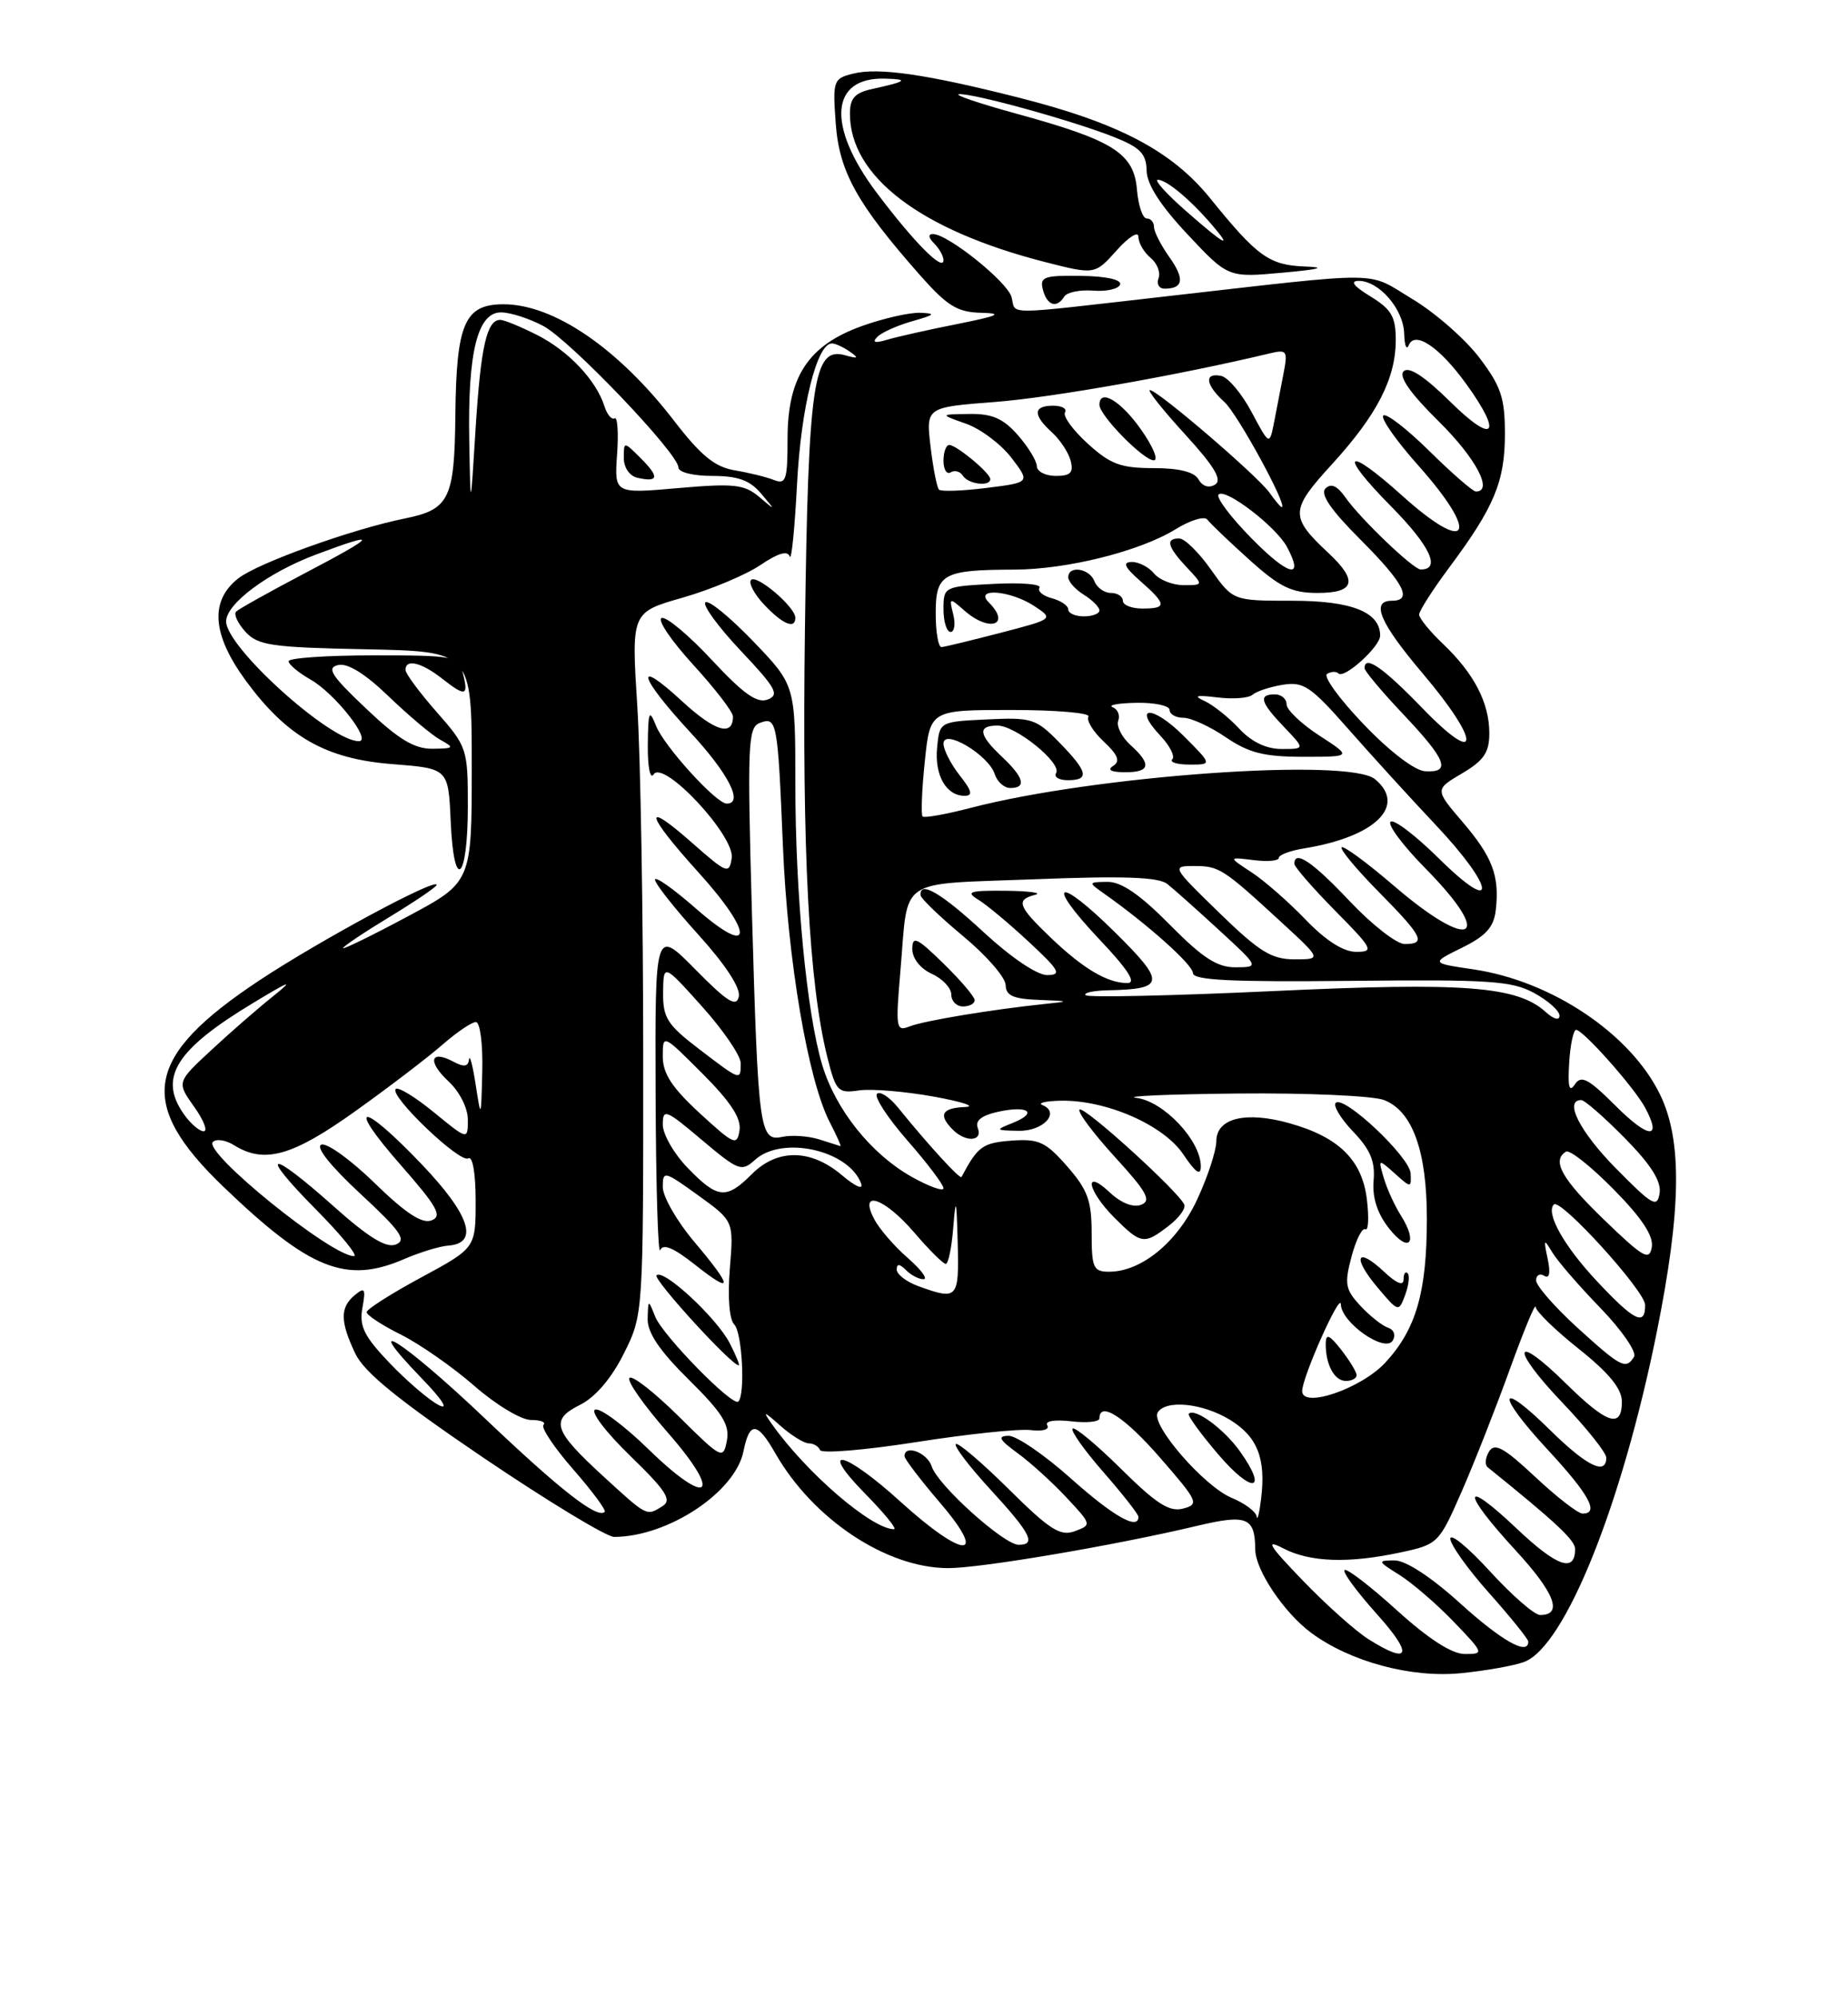 <?xml version="1.0" encoding="UTF-8" standalone="no"?>
<!DOCTYPE svg PUBLIC "-//W3C//DTD SVG 1.1//EN" "http://www.w3.org/Graphics/SVG/1.1/DTD/svg11.dtd" >
<svg xmlns="http://www.w3.org/2000/svg" xmlns:xlink="http://www.w3.org/1999/xlink" version="1.1" viewBox="0 0 237 256">
 <g >
 <path fill="currentColor"
d=" M 195.48 213.01 C 200.71 211.02 207.98 192.95 212.45 170.87 C 215.63 155.12 215.77 146.22 212.91 140.32 C 209.13 132.51 199.00 125.72 188.92 124.24 C 183.50 123.44 183.50 123.44 187.50 121.47 C 190.58 119.95 191.58 118.84 191.83 116.63 C 192.33 112.26 191.41 109.83 187.54 105.32 C 184.01 101.19 184.01 101.19 187.50 99.13 C 190.30 97.48 191.00 96.45 191.00 93.98 C 191.00 90.10 189.05 86.33 185.09 82.56 C 183.39 80.95 182.00 79.24 182.00 78.77 C 182.00 78.30 183.75 75.57 185.88 72.71 C 191.63 65.00 193.00 61.71 193.00 55.63 C 193.00 50.98 192.50 49.50 189.71 45.83 C 187.90 43.45 184.03 40.06 181.10 38.31 C 175.13 34.72 178.06 34.75 149.16 38.03 C 128.28 40.40 130.34 40.40 129.73 38.09 C 129.23 36.15 121.56 30.00 119.65 30.00 C 119.00 30.00 119.06 30.46 119.80 31.20 C 120.46 31.86 121.00 32.83 121.00 33.35 C 121.00 34.88 117.17 31.00 112.40 24.66 C 106.01 16.15 106.46 9.90 113.45 10.08 C 116.64 10.16 116.31 10.43 111.75 11.43 C 109.63 11.90 109.00 12.62 109.00 14.57 C 109.00 22.61 118.04 29.49 133.96 33.57 C 140.41 35.22 140.41 35.22 143.21 32.09 C 144.77 30.35 146.00 29.58 146.00 30.36 C 146.00 31.13 146.70 32.33 147.55 33.04 C 148.40 33.74 148.86 34.92 148.58 35.66 C 148.29 36.40 148.65 37.00 149.36 37.00 C 151.77 37.00 151.95 35.75 149.97 32.96 C 148.89 31.44 148.00 29.70 148.00 29.10 C 148.00 28.49 147.58 28.00 147.06 28.00 C 146.54 28.00 145.98 26.33 145.81 24.30 C 145.42 19.65 142.79 17.98 130.46 14.60 C 125.53 13.25 122.18 12.11 123.02 12.07 C 124.99 11.98 137.76 15.52 142.96 17.60 C 146.23 18.91 147.01 19.72 147.05 21.86 C 147.08 23.63 148.81 26.33 152.30 30.04 C 157.50 35.59 157.50 35.59 164.50 34.95 C 169.27 34.52 170.18 34.26 167.36 34.16 C 162.77 33.98 161.26 32.90 155.23 25.45 C 150.30 19.35 143.50 15.77 130.64 12.51 C 118.79 9.51 112.65 8.62 109.40 9.44 C 106.87 10.07 106.78 10.33 107.18 15.82 C 107.63 22.02 109.91 26.12 117.97 35.25 C 121.48 39.22 122.77 40.02 125.83 40.09 C 128.73 40.17 128.07 40.47 122.72 41.54 C 118.99 42.28 114.94 43.19 113.72 43.56 C 112.20 44.01 111.82 43.90 112.50 43.19 C 113.05 42.62 115.08 41.71 117.00 41.17 C 119.92 40.34 120.09 40.17 118.00 40.09 C 116.62 40.05 113.25 40.81 110.51 41.80 C 103.66 44.26 101.00 48.30 101.00 56.25 C 101.00 61.53 100.80 62.13 99.25 61.52 C 98.29 61.14 96.02 60.58 94.20 60.28 C 91.67 59.85 89.87 58.38 86.47 53.96 C 79.31 44.66 71.03 39.00 64.58 39.00 C 59.59 39.00 58.52 41.45 58.40 53.17 C 58.29 63.96 57.63 65.30 51.94 66.45 C 45.19 67.81 33.06 72.16 30.55 74.14 C 26.88 77.03 27.20 81.34 31.52 87.24 C 36.82 94.45 41.78 97.28 50.34 97.94 C 57.50 98.50 57.50 98.50 57.80 105.28 C 58.20 114.49 60.00 112.91 60.00 103.34 C 60.00 95.97 59.91 95.71 56.00 91.26 C 53.80 88.76 52.00 86.33 52.00 85.86 C 52.00 84.40 54.06 84.90 56.74 87.01 C 59.72 89.35 60.13 89.23 59.34 86.21 C 58.79 84.10 58.26 84.00 47.88 84.00 C 41.90 84.00 37.00 84.34 37.01 84.75 C 37.01 85.16 38.28 86.22 39.84 87.11 C 42.98 88.90 47.76 95.00 46.02 95.00 C 42.35 95.00 29.00 82.96 29.00 79.65 C 29.00 77.38 34.38 73.38 40.52 71.08 C 48.76 67.99 48.44 68.57 39.19 73.42 C 34.62 75.82 30.61 78.06 30.28 78.39 C 29.95 78.72 30.48 79.88 31.47 80.97 C 33.06 82.72 34.78 82.98 46.88 83.22 C 60.50 83.50 60.50 83.50 60.50 98.29 C 60.50 113.08 60.50 113.08 52.25 117.48 C 47.71 119.91 44.00 121.72 44.00 121.52 C 44.00 121.31 46.70 119.50 50.00 117.50 C 53.30 115.50 56.00 113.66 56.00 113.42 C 56.00 112.46 41.06 120.51 33.32 125.62 C 18.49 135.43 17.45 141.37 28.67 152.13 C 39.71 162.72 44.38 164.59 51.78 161.40 C 53.83 160.51 56.40 159.73 57.50 159.65 C 61.46 159.36 60.27 155.72 54.10 149.25 C 46.29 141.06 44.22 141.17 51.44 149.38 C 56.10 154.69 56.76 155.88 55.34 156.42 C 54.13 156.89 52.02 155.50 48.07 151.66 C 45.01 148.67 41.92 146.45 41.22 146.71 C 40.43 147.00 42.36 149.43 46.22 153.01 C 51.37 157.78 52.19 158.95 50.77 159.51 C 49.53 160.00 47.27 158.62 42.77 154.60 C 34.46 147.19 33.02 147.44 40.50 155.00 C 43.77 158.30 45.97 161.00 45.39 161.00 C 42.48 161.00 26.00 147.67 27.30 146.37 C 27.73 145.93 28.96 146.12 30.03 146.79 C 33.91 149.21 37.53 148.18 45.64 142.37 C 49.97 139.28 54.98 135.45 56.78 133.87 C 58.59 132.29 60.50 131.00 61.03 131.00 C 61.57 131.00 61.93 133.80 61.85 137.25 C 61.70 143.44 61.69 143.46 61.00 139.00 C 60.62 136.53 60.23 135.08 60.15 135.79 C 60.04 136.73 59.50 136.80 58.13 136.07 C 55.17 134.49 54.79 136.07 57.52 138.60 C 58.94 139.92 60.00 142.02 60.00 143.52 C 60.00 146.13 60.00 146.13 55.66 142.58 C 53.27 140.62 51.06 139.27 50.75 139.58 C 49.89 140.44 58.98 149.13 60.05 148.47 C 60.61 148.12 61.00 150.37 61.00 153.92 C 61.00 159.96 61.00 159.96 54.02 163.73 C 50.18 165.80 47.03 167.81 47.02 168.18 C 47.01 168.55 48.99 169.86 51.43 171.07 C 53.87 172.29 58.10 175.25 60.84 177.64 C 63.58 180.04 66.84 182.00 68.08 182.00 C 69.32 182.00 70.05 182.28 69.70 182.63 C 69.36 182.98 71.07 185.54 73.51 188.33 C 75.94 191.11 77.77 193.57 77.55 193.78 C 76.62 194.71 71.91 191.04 62.26 181.87 C 51.78 171.90 45.80 168.08 54.04 176.62 C 56.76 179.43 57.62 180.79 56.26 180.09 C 55.02 179.45 52.20 177.04 49.98 174.72 C 46.68 171.26 46.05 169.98 46.48 167.63 C 46.92 165.16 46.79 164.93 45.50 166.00 C 43.59 167.58 43.61 169.37 45.56 173.48 C 46.71 175.90 51.07 179.44 62.07 186.89 C 70.30 192.45 77.81 197.00 78.76 196.99 C 85.67 196.97 94.30 191.26 95.35 186.01 C 96.12 182.15 97.12 182.21 99.42 186.25 C 104.25 194.71 113.66 200.97 121.58 200.99 C 125.77 201.00 142.91 198.09 153.49 195.58 C 159.92 194.05 160.95 194.47 160.98 198.60 C 161.00 201.24 164.67 206.70 168.15 209.28 C 173.14 212.98 180.98 215.09 187.34 214.46 C 190.56 214.14 194.22 213.49 195.48 213.01 Z  M 136.50 38.00 C 136.84 37.46 138.50 37.12 140.20 37.25 C 141.89 37.39 143.45 37.04 143.65 36.47 C 143.87 35.85 141.88 35.40 138.64 35.36 C 133.87 35.29 133.32 35.49 133.75 37.14 C 134.28 39.17 135.53 39.57 136.50 38.00 Z  M 175.50 210.10 C 173.85 209.06 170.05 205.67 167.06 202.56 C 162.71 198.05 162.21 197.23 164.56 198.45 C 168.00 200.25 172.99 200.41 179.70 198.96 C 184.40 197.95 184.56 197.79 187.44 191.21 C 189.06 187.52 191.84 180.45 193.63 175.50 C 195.42 170.55 196.91 166.95 196.94 167.51 C 196.97 168.07 199.47 170.50 202.50 172.91 C 206.36 175.99 208.00 178.00 208.00 179.65 C 208.00 183.15 206.11 182.53 200.81 177.31 C 194.01 170.62 193.65 172.74 200.38 179.79 C 203.47 183.03 206.00 186.20 206.00 186.84 C 206.00 189.15 203.48 187.91 198.81 183.31 C 192.06 176.67 191.78 178.57 198.45 185.77 C 203.81 191.56 205.15 194.00 202.96 194.00 C 202.38 194.00 199.65 191.89 196.89 189.30 C 192.88 185.55 191.69 184.89 190.97 186.04 C 190.48 186.83 190.40 187.74 190.79 188.06 C 199.57 195.14 202.00 197.42 202.00 198.53 C 202.00 201.63 199.69 200.82 194.50 195.91 C 187.46 189.25 187.36 191.10 194.35 198.69 C 199.41 204.18 200.48 207.00 197.52 207.00 C 196.79 207.00 193.91 204.49 191.10 201.42 C 188.30 198.35 186.00 196.46 186.00 197.22 C 186.00 197.98 188.25 201.13 191.00 204.21 C 193.75 207.30 196.00 210.09 196.00 210.41 C 196.00 212.24 192.61 210.34 187.26 205.50 C 183.53 202.12 180.28 200.00 178.84 200.00 C 176.62 200.01 176.65 200.10 179.50 201.88 C 181.15 202.92 184.28 205.62 186.45 207.88 C 190.32 211.91 190.35 212.00 187.87 212.00 C 186.20 212.00 183.23 210.09 179.13 206.38 C 175.71 203.28 172.70 200.97 172.43 201.24 C 172.16 201.50 174.02 204.03 176.56 206.86 C 181.29 212.12 180.85 213.47 175.50 210.10 Z  M 115.50 192.49 C 108.24 185.90 104.76 185.14 111.00 191.50 C 113.43 193.97 115.08 196.00 114.66 196.00 C 111.80 196.00 103.41 188.78 98.97 182.50 C 97.77 180.80 97.94 180.84 100.09 182.75 C 101.49 183.99 103.12 185.00 103.73 185.00 C 104.34 185.00 104.98 185.39 105.17 185.86 C 105.35 186.33 110.90 185.87 117.50 184.84 C 124.10 183.80 130.71 183.11 132.20 183.30 C 133.71 183.49 134.64 183.22 134.31 182.69 C 133.97 182.14 135.23 181.93 137.36 182.17 C 139.36 182.41 141.00 182.24 141.00 181.80 C 141.00 179.52 144.26 181.64 148.82 186.89 C 153.66 192.45 153.82 192.81 151.72 193.36 C 149.97 193.82 148.29 192.74 143.78 188.28 C 140.63 185.16 137.83 182.84 137.56 183.11 C 137.28 183.38 139.07 185.90 141.53 188.71 C 143.99 191.52 146.00 194.09 146.00 194.41 C 146.00 196.18 142.80 194.37 137.34 189.50 C 133.95 186.47 130.35 184.01 129.34 184.03 C 127.89 184.06 128.14 184.53 130.50 186.25 C 132.15 187.45 134.97 190.01 136.77 191.94 C 140.01 195.40 140.02 195.45 137.84 196.26 C 135.98 196.94 134.64 196.09 129.34 190.84 C 125.88 187.42 122.84 184.83 122.58 185.09 C 122.31 185.35 124.33 187.99 127.05 190.95 C 132.20 196.55 132.93 198.00 130.64 198.00 C 128.75 198.00 120.25 190.35 119.49 187.96 C 118.93 186.19 116.00 185.08 116.00 186.64 C 116.00 187.00 118.06 189.70 120.58 192.64 C 126.82 199.94 123.62 199.85 115.50 192.49 Z  M 161.16 194.37 C 161.07 193.75 159.63 192.67 157.95 191.98 C 154.41 190.51 147.53 182.57 148.47 181.04 C 149.51 179.37 154.23 179.84 157.72 181.97 C 161.26 184.13 162.37 186.93 161.73 192.11 C 161.51 193.98 161.25 194.99 161.16 194.37 Z  M 159.01 186.01 C 156.97 183.15 153.25 180.42 152.46 181.20 C 152.26 181.41 153.97 183.76 156.25 186.43 C 160.61 191.53 162.71 191.21 159.01 186.01 Z  M 77.36 189.21 C 70.94 183.32 70.51 181.99 74.43 180.04 C 76.37 179.06 78.42 176.66 80.00 173.50 C 82.50 168.50 82.50 168.50 82.49 135.50 C 82.49 117.35 82.15 97.10 81.73 90.49 C 80.97 78.48 80.97 78.48 87.56 76.60 C 91.18 75.56 95.66 73.68 97.51 72.43 C 99.76 70.90 101.01 70.53 101.28 71.32 C 101.50 71.97 101.92 67.78 102.22 62.00 C 102.73 52.18 104.77 43.98 106.70 44.02 C 107.14 44.02 108.17 44.50 109.00 45.08 C 110.19 45.91 110.06 46.01 108.36 45.53 C 104.31 44.40 103.65 48.91 103.23 80.70 C 102.85 109.27 103.74 126.10 106.12 135.57 C 107.21 139.89 107.47 140.16 110.17 139.76 C 111.75 139.53 116.08 139.89 119.77 140.56 C 123.47 141.23 125.26 141.83 123.75 141.89 C 120.78 142.01 120.30 142.90 122.20 144.80 C 123.85 146.45 126.06 146.31 125.40 144.59 C 125.03 143.64 125.87 142.97 128.00 142.50 C 131.87 141.65 133.16 142.61 129.90 143.92 C 127.59 144.84 127.62 144.88 130.64 144.94 C 133.80 145.00 136.03 142.59 133.69 141.64 C 133.04 141.38 134.07 141.12 136.00 141.08 C 141.83 140.96 149.20 144.17 151.74 147.94 C 153.34 150.32 154.00 150.77 154.00 149.49 C 154.00 146.20 149.25 141.16 145.75 140.72 C 143.96 140.50 149.78 140.25 158.68 140.16 C 167.59 140.07 176.05 140.45 177.48 140.99 C 181.14 142.38 183.00 147.53 182.99 156.22 C 182.99 165.61 181.61 170.37 177.68 174.63 C 174.59 177.98 167.00 180.58 167.00 178.30 C 167.00 176.51 171.92 165.49 171.96 167.18 C 172.02 169.53 177.61 173.44 178.61 171.83 C 179.03 171.14 178.77 170.42 178.00 170.17 C 177.25 169.92 175.66 168.65 174.46 167.36 C 172.52 165.27 172.40 164.56 173.33 161.06 C 173.91 158.89 174.70 157.32 175.10 157.56 C 175.49 157.80 175.58 156.09 175.30 153.75 C 174.70 148.69 171.70 145.74 165.38 143.97 C 159.76 142.39 156.00 143.31 155.99 146.27 C 155.98 147.50 154.88 150.85 153.54 153.73 C 150.99 159.22 146.39 162.99 142.25 163.00 C 140.22 163.00 140.00 162.52 140.00 158.03 C 140.00 153.89 139.48 152.48 136.85 149.48 C 134.09 146.34 133.22 145.94 129.70 146.20 C 126.02 146.48 125.39 146.93 123.31 150.86 C 123.13 151.20 119.06 146.77 115.16 141.95 C 114.07 140.60 112.85 139.82 112.47 140.20 C 112.08 140.59 113.84 143.28 116.38 146.19 C 118.92 149.09 121.00 151.84 121.00 152.30 C 121.00 152.75 119.15 152.09 116.89 150.82 C 111.71 147.90 107.18 142.24 105.45 136.51 C 103.46 129.88 102.00 114.66 102.00 100.45 C 102.00 87.82 102.00 87.82 96.57 82.17 C 93.58 79.07 90.84 76.83 90.46 77.21 C 90.09 77.58 92.14 80.38 95.02 83.43 C 99.52 88.19 100.00 89.06 98.45 89.66 C 97.09 90.18 95.34 88.94 91.30 84.60 C 88.36 81.44 85.46 79.01 84.86 79.21 C 84.25 79.42 86.07 82.10 88.88 85.18 C 91.70 88.26 94.00 91.25 94.00 91.83 C 94.00 94.44 91.70 93.76 87.52 89.92 C 81.23 84.11 81.86 86.65 88.50 93.83 C 93.43 99.15 95.40 103.00 93.20 103.00 C 91.85 103.00 85.16 95.64 84.12 93.00 C 83.26 90.83 83.12 91.16 83.08 95.50 C 83.05 98.29 83.38 99.95 83.82 99.26 C 85.06 97.30 94.26 107.14 93.84 109.98 C 93.52 112.08 93.23 111.97 88.75 108.02 C 82.33 102.36 82.75 104.28 89.58 111.82 C 96.81 119.81 96.59 122.88 89.25 116.45 C 86.36 113.92 84.00 112.25 84.00 112.75 C 84.00 113.25 86.51 116.43 89.58 119.82 C 93.05 123.66 95.00 126.64 94.75 127.74 C 94.43 129.14 93.28 128.42 89.17 124.25 C 84.00 119.01 84.00 119.01 84.08 140.25 C 84.12 151.94 84.39 160.93 84.67 160.24 C 85.02 159.36 86.37 159.92 89.09 162.07 C 94.08 166.02 94.05 165.10 89.00 159.12 C 86.80 156.51 85.00 153.37 85.00 152.15 C 85.00 150.02 85.17 150.06 89.55 153.22 C 94.10 156.50 94.10 156.50 93.60 162.60 C 93.30 166.27 93.53 169.13 94.17 169.77 C 95.18 170.78 95.60 178.73 94.69 179.64 C 93.98 180.35 85.01 171.20 84.03 168.76 C 83.13 166.51 83.13 166.52 83.06 169.03 C 83.02 170.82 84.58 173.13 88.35 176.85 C 92.66 181.11 93.60 182.62 93.22 184.65 C 92.75 187.10 92.57 187.01 87.06 181.56 C 83.94 178.47 81.09 176.24 80.73 176.61 C 80.36 176.97 82.55 180.09 85.58 183.55 C 92.76 191.73 90.97 193.35 83.15 185.74 C 80.04 182.71 76.97 180.43 76.33 180.67 C 75.68 180.92 77.69 183.56 80.82 186.60 C 85.41 191.05 86.20 192.26 84.99 193.03 C 82.90 194.35 83.06 194.43 77.36 189.21 Z  M 173.98 176.25 C 173.97 175.84 173.08 174.38 172.00 173.00 C 170.50 171.08 170.04 170.89 170.02 172.17 C 169.99 174.89 171.12 177.00 172.61 177.00 C 173.37 177.00 173.99 176.66 173.98 176.25 Z  M 93.58 172.15 C 91.89 168.89 85.08 162.58 84.20 163.46 C 83.71 163.95 93.80 175.00 94.74 175.00 C 94.91 175.00 94.39 173.72 93.58 172.15 Z  M 180.52 163.19 C 180.23 162.90 180.00 163.27 180.00 164.01 C 180.00 164.86 179.09 164.50 177.50 163.00 C 173.98 159.70 173.37 161.10 176.64 164.99 C 179.35 168.20 179.38 168.21 180.21 165.97 C 180.67 164.73 180.81 163.47 180.52 163.19 Z  M 179.67 155.81 C 178.86 154.54 177.88 152.38 177.47 151.00 C 176.74 148.51 176.74 148.51 178.87 150.40 C 180.96 152.28 181.00 152.28 180.91 150.40 C 180.80 148.29 172.34 140.32 171.30 141.36 C 170.94 141.72 171.95 143.38 173.54 145.05 C 175.74 147.34 176.38 148.87 176.16 151.33 C 175.98 153.51 176.63 155.53 178.14 157.45 C 180.68 160.68 181.91 159.37 179.67 155.81 Z  M 149.88 157.12 C 151.19 156.12 152.09 154.89 151.88 154.40 C 151.17 152.73 138.99 141.68 138.45 142.22 C 138.16 142.51 140.19 145.23 142.96 148.27 C 147.09 152.78 147.70 153.90 146.35 154.42 C 145.33 154.81 143.78 154.20 142.34 152.85 C 138.90 149.62 139.44 152.59 142.92 156.08 C 146.34 159.49 146.73 159.55 149.88 157.12 Z  M 102.00 79.17 C 102.00 77.82 97.06 73.60 96.33 74.33 C 95.96 74.70 96.71 76.13 98.00 77.50 C 100.37 80.02 102.00 80.70 102.00 79.17 Z  M 202.25 170.13 C 199.36 167.49 197.00 164.79 197.00 164.11 C 197.00 163.44 197.47 163.17 198.04 163.52 C 198.71 163.94 198.87 163.17 198.48 161.33 C 197.94 158.80 198.00 158.71 199.06 160.50 C 199.72 161.60 202.50 164.82 205.25 167.65 C 207.99 170.49 209.93 173.30 209.56 173.90 C 208.52 175.59 207.89 175.26 202.25 170.13 Z  M 204.76 164.17 C 200.55 159.67 198.20 155.47 199.28 154.38 C 200.13 153.54 210.96 165.46 210.98 167.25 C 211.01 170.04 209.59 169.33 204.76 164.17 Z  M 117.75 164.84 C 116.24 164.29 115.00 163.33 115.00 162.72 C 115.00 161.94 115.37 161.97 116.20 162.80 C 116.86 163.46 117.87 163.98 118.45 163.96 C 119.03 163.94 118.10 162.70 116.39 161.21 C 114.68 159.72 112.75 157.49 112.11 156.25 C 110.08 152.38 113.43 153.51 117.27 158.00 C 119.15 160.20 120.96 162.00 121.29 162.00 C 121.62 162.00 122.06 159.86 122.26 157.25 C 122.58 153.31 122.67 153.65 122.82 159.25 C 123.01 166.49 122.83 166.69 117.75 164.84 Z  M 205.75 156.37 C 200.29 151.11 198.97 148.76 200.83 147.61 C 201.29 147.32 204.03 149.49 206.92 152.42 C 210.54 156.09 212.07 158.39 211.84 159.83 C 211.54 161.65 210.78 161.22 205.75 156.37 Z  M 207.25 149.77 C 202.59 145.04 200.54 141.00 202.79 141.00 C 203.22 141.00 205.73 143.19 208.37 145.87 C 211.72 149.27 213.07 151.40 212.84 152.92 C 212.54 154.86 211.94 154.52 207.25 149.77 Z  M 88.20 149.70 C 86.44 147.89 85.00 145.39 85.00 144.14 C 85.00 142.05 85.38 142.20 90.00 146.10 C 94.71 150.07 95.10 150.22 96.83 148.66 C 100.29 145.52 108.78 147.39 110.42 151.65 C 110.77 152.56 109.75 152.13 107.93 150.59 C 103.95 147.25 99.69 147.21 96.41 150.50 C 93.14 153.77 92.03 153.66 88.20 149.70 Z  M 89.75 142.69 C 86.18 139.41 85.00 137.60 85.00 135.42 C 85.00 132.52 85.00 132.52 90.09 137.61 C 93.70 141.22 95.08 143.34 94.84 144.88 C 94.53 146.90 94.14 146.73 89.75 142.69 Z  M 105.00 146.02 C 103.62 145.60 101.53 145.46 100.35 145.71 C 97.41 146.34 97.23 145.01 96.43 116.90 C 95.83 95.49 95.92 93.25 97.42 92.67 C 99.64 91.82 99.74 92.35 100.41 108.50 C 101.02 123.13 103.62 138.43 106.41 143.83 C 107.31 145.57 107.93 146.96 107.78 146.90 C 107.62 146.85 106.38 146.45 105.00 146.02 Z  M 207.22 141.76 C 203.68 138.23 202.78 137.76 201.96 139.00 C 201.25 140.08 201.05 139.32 201.24 136.25 C 201.38 133.91 201.79 132.00 202.13 132.00 C 203.03 132.00 209.61 139.41 210.98 141.97 C 213.19 146.08 211.46 145.99 207.22 141.76 Z  M 23.56 142.78 C 20.29 138.12 22.55 134.52 32.50 128.53 C 37.27 125.65 37.78 125.48 35.00 127.71 C 33.08 129.24 29.51 132.35 27.08 134.61 C 22.66 138.71 22.66 138.71 24.90 141.86 C 26.13 143.59 26.68 145.00 26.12 145.00 C 25.57 145.00 24.41 144.00 23.56 142.78 Z  M 89.64 134.45 C 85.57 131.34 85.01 130.46 85.04 127.20 C 85.09 123.50 85.09 123.50 90.03 129.00 C 92.75 132.03 94.98 135.29 94.99 136.25 C 95.00 138.55 95.02 138.56 89.64 134.45 Z  M 115.48 124.39 C 116.52 112.26 114.86 113.39 132.61 112.70 C 144.04 112.25 148.59 112.41 149.70 113.30 C 150.54 113.96 153.53 116.63 156.36 119.23 C 161.50 123.96 161.50 123.96 158.47 123.98 C 156.10 124.00 154.24 122.79 150.00 118.50 C 146.21 114.66 143.80 113.01 142.03 113.03 C 139.57 113.06 139.56 113.10 141.50 114.47 C 147.10 118.40 152.97 123.64 152.99 124.72 C 153.00 125.64 157.89 125.88 173.25 125.72 C 191.02 125.53 193.90 125.72 196.75 127.28 C 198.54 128.25 200.00 129.56 200.00 130.18 C 200.00 130.84 199.27 130.65 198.23 129.71 C 194.58 126.40 187.83 125.88 163.27 127.03 C 150.36 127.63 139.54 127.87 139.23 127.56 C 138.92 127.25 140.20 126.97 142.08 126.93 C 149.42 126.78 149.53 125.96 143.04 119.54 C 135.56 112.14 133.90 112.89 141.03 120.44 C 144.69 124.31 145.77 126.00 144.58 126.00 C 142.02 126.00 138.93 124.17 134.75 120.18 C 130.54 116.15 130.24 115.34 132.75 114.69 C 133.71 114.44 132.03 114.21 129.00 114.17 C 124.33 114.13 123.80 114.30 125.45 115.31 C 126.53 115.96 129.45 118.40 131.95 120.73 C 135.88 124.38 136.20 124.96 134.31 124.98 C 133.01 124.99 129.68 122.74 126.17 119.50 C 120.74 114.47 117.91 112.81 118.06 114.75 C 118.09 115.16 120.56 117.53 123.53 120.00 C 126.51 122.47 128.96 125.29 128.97 126.25 C 128.99 127.61 129.94 128.04 133.25 128.16 C 137.20 128.31 137.25 128.35 134.00 128.68 C 127.26 129.38 118.48 130.83 116.65 131.56 C 114.91 132.25 114.84 131.81 115.48 124.39 Z  M 125.00 128.20 C 125.00 127.76 123.20 125.65 121.00 123.50 C 117.58 120.16 117.00 119.89 117.00 121.64 C 117.00 122.84 118.02 124.14 119.50 124.82 C 120.88 125.44 122.00 126.64 122.00 127.48 C 122.00 128.32 122.67 129.00 123.50 129.00 C 124.33 129.00 125.00 128.64 125.00 128.20 Z  M 156.35 116.98 C 150.29 111.09 150.24 111.00 153.14 111.00 C 156.36 111.00 156.84 111.31 164.36 118.23 C 169.50 122.96 169.50 122.96 166.00 122.96 C 163.07 122.96 161.49 121.98 156.35 116.98 Z  M 167.45 117.88 C 165.28 115.62 162.15 112.88 160.50 111.80 C 157.50 109.84 157.50 109.84 160.75 110.24 C 162.54 110.47 164.00 110.34 164.00 109.96 C 164.00 109.57 165.49 109.02 167.31 108.73 C 176.39 107.25 180.45 103.27 176.34 99.87 C 172.98 97.09 140.40 99.40 124.48 103.55 C 121.31 104.37 118.54 104.87 118.32 104.65 C 118.10 104.43 118.22 101.27 118.60 97.63 C 119.28 91.00 119.28 91.00 129.70 91.00 C 135.43 91.00 139.88 91.38 139.59 91.85 C 139.30 92.32 140.18 93.76 141.54 95.04 C 143.39 96.77 143.70 97.57 142.76 98.17 C 141.95 98.68 142.49 98.97 144.25 98.98 C 147.52 99.00 147.73 97.97 144.96 95.47 C 143.85 94.46 143.15 93.06 143.41 92.38 C 143.67 91.69 143.35 90.91 142.69 90.64 C 142.04 90.38 143.41 90.12 145.75 90.08 C 148.09 90.04 150.00 90.45 150.00 91.00 C 150.00 91.55 150.80 92.00 151.77 92.00 C 152.74 92.00 155.19 93.12 157.21 94.50 C 160.17 96.51 162.12 97.00 167.15 97.00 C 173.40 97.00 173.40 97.00 169.20 94.28 C 166.89 92.78 165.00 90.98 165.00 90.28 C 165.00 89.57 164.32 89.00 163.50 89.00 C 161.35 89.00 161.63 90.01 164.69 93.20 C 167.37 96.00 167.37 96.00 164.36 96.00 C 162.40 96.00 160.50 95.09 158.92 93.39 C 157.59 91.96 155.60 90.37 154.50 89.86 C 152.98 89.17 153.38 89.06 156.13 89.39 C 158.13 89.64 160.15 89.48 160.63 89.05 C 161.11 88.62 162.85 88.04 164.50 87.77 C 167.17 87.34 168.10 87.97 172.87 93.39 C 175.83 96.75 180.89 102.31 184.12 105.73 C 191.80 113.87 192.14 117.55 184.52 110.02 C 181.51 107.05 178.73 104.94 178.33 105.33 C 177.94 105.73 179.95 108.41 182.81 111.31 C 191.78 120.39 188.76 122.11 178.82 113.58 C 175.35 110.60 172.31 108.36 172.06 108.60 C 171.82 108.85 173.95 111.41 176.81 114.31 C 182.47 120.04 182.95 121.00 180.15 121.00 C 179.12 121.00 175.95 118.53 173.09 115.50 C 168.31 110.44 166.00 108.89 166.00 110.72 C 166.00 111.11 168.35 113.81 171.22 116.72 C 176.08 121.64 176.26 122.00 173.92 122.00 C 172.28 122.00 170.03 120.56 167.45 117.88 Z  M 123.07 99.37 C 121.93 97.92 121.00 96.09 121.00 95.31 C 121.00 93.32 126.79 96.77 127.57 99.22 C 127.88 100.20 128.78 101.00 129.57 101.00 C 131.68 101.00 131.32 99.65 128.50 97.00 C 125.50 94.18 125.33 93.00 127.92 93.00 C 130.27 93.00 136.23 97.83 135.44 99.09 C 135.13 99.59 135.81 100.00 136.94 100.00 C 139.77 100.00 139.53 98.92 135.84 95.15 C 132.87 92.11 132.31 91.93 126.59 92.21 C 120.50 92.50 120.50 92.50 120.18 95.82 C 119.84 99.36 121.34 102.00 123.70 102.00 C 124.80 102.00 124.66 101.38 123.07 99.37 Z  M 151.77 94.30 C 147.84 90.37 145.14 90.39 148.84 94.33 C 150.04 95.60 150.71 96.95 150.34 97.32 C 149.97 97.70 150.97 98.00 152.57 98.00 C 155.47 98.00 155.47 98.00 151.77 94.30 Z  M 174.88 92.83 C 171.78 89.60 169.68 86.70 170.19 86.38 C 170.71 86.06 171.37 86.03 171.65 86.32 C 172.39 87.05 177.00 82.88 177.00 81.47 C 177.00 78.45 173.35 77.00 165.74 77.00 C 158.13 77.00 158.13 77.00 155.31 73.02 C 153.77 70.83 151.94 69.03 151.25 69.02 C 149.44 68.99 149.71 70.06 152.17 72.69 C 154.35 75.00 154.35 75.00 151.80 75.00 C 150.39 75.00 148.68 74.33 148.00 73.50 C 147.32 72.67 146.02 72.01 145.13 72.03 C 143.92 72.06 144.21 72.69 146.25 74.48 C 149.64 77.47 149.68 78.00 146.50 78.00 C 145.12 78.00 144.00 77.55 144.00 77.00 C 144.00 76.45 143.31 76.00 142.47 76.00 C 141.63 76.00 140.68 75.33 140.36 74.50 C 139.72 72.84 137.00 72.43 137.00 73.99 C 137.00 74.54 137.90 75.55 139.00 76.23 C 140.10 76.92 141.00 77.82 141.00 78.24 C 141.00 78.66 140.10 79.00 139.00 79.00 C 137.90 79.00 137.00 78.60 137.00 78.12 C 137.00 77.63 136.05 76.99 134.90 76.68 C 133.74 76.38 133.03 75.77 133.31 75.32 C 133.59 74.87 130.93 74.65 127.41 74.84 C 121.07 75.17 121.00 75.20 121.00 78.09 C 121.00 79.69 121.41 81.00 121.91 81.00 C 122.40 81.00 122.56 79.99 122.25 78.75 C 121.71 76.58 121.75 76.56 123.67 78.25 C 126.88 81.08 129.73 80.13 126.80 77.20 C 124.90 75.30 129.57 75.67 132.61 77.66 C 135.15 79.33 135.15 79.33 128.32 81.11 C 124.57 82.08 121.16 82.91 120.75 82.94 C 120.34 82.97 120.00 81.03 120.00 78.62 C 120.00 73.54 120.91 73.04 130.04 73.01 C 136.83 73.00 146.22 70.65 150.79 67.82 C 152.67 66.66 154.50 66.11 154.85 66.61 C 155.21 67.10 157.63 69.41 160.23 71.75 C 164.13 75.26 165.65 76.00 168.98 76.00 C 173.75 76.00 174.19 74.46 170.41 70.92 C 165.40 66.24 165.42 65.41 170.78 59.55 C 176.60 53.19 179.00 48.52 179.00 43.58 C 179.00 40.58 178.45 39.64 175.75 37.99 C 173.59 36.67 173.09 36.01 174.25 36.00 C 176.86 36.00 179.99 39.62 180.08 42.75 C 180.12 44.26 180.38 44.94 180.66 44.26 C 181.43 42.34 184.60 44.46 188.03 49.20 C 192.77 55.75 191.63 57.05 186.01 51.51 C 182.68 48.23 180.68 46.92 180.01 47.59 C 179.35 48.25 180.85 50.40 184.51 54.01 C 189.28 58.72 191.55 63.00 189.28 63.00 C 188.89 63.00 186.20 60.66 183.31 57.81 C 180.41 54.95 177.76 52.91 177.40 53.26 C 177.05 53.62 179.06 56.49 181.88 59.65 C 189.87 68.62 188.43 71.27 179.79 63.50 C 172.54 56.98 171.55 57.98 178.40 64.90 C 183.41 69.97 184.85 73.02 182.19 72.99 C 181.25 72.98 174.43 66.46 172.55 63.76 C 171.50 62.26 170.70 61.90 169.99 62.61 C 169.27 63.33 170.68 65.37 174.48 69.17 C 180.07 74.77 181.22 77.00 178.50 77.00 C 175.74 77.00 176.95 79.83 182.50 86.37 C 189.96 95.17 189.88 98.49 182.40 90.75 C 177.32 85.51 175.00 83.91 175.00 85.65 C 175.00 86.01 177.25 88.69 180.00 91.59 C 185.51 97.42 186.14 99.07 182.75 98.85 C 181.43 98.77 178.17 96.28 174.88 92.83 Z  M 46.96 90.83 C 42.47 86.58 41.83 85.59 43.37 85.24 C 44.59 84.96 46.84 86.36 49.87 89.28 C 52.42 91.73 55.40 94.24 56.50 94.84 C 58.32 95.84 58.22 95.94 55.46 95.97 C 53.14 95.99 51.11 94.77 46.96 90.83 Z  M 160.55 69.05 C 157.84 66.30 155.92 63.75 156.28 63.38 C 157.15 62.52 163.66 67.50 165.05 70.10 C 167.32 74.33 165.29 73.86 160.55 69.05 Z  M 60.18 56.50 C 59.97 45.11 61.25 39.98 64.30 40.04 C 65.51 40.06 67.94 40.85 69.69 41.79 C 73.16 43.65 87.00 58.13 87.00 59.91 C 87.00 60.53 88.87 61.00 91.35 61.00 C 94.62 61.00 96.16 61.55 97.60 63.25 C 99.50 65.50 99.50 65.50 97.34 63.67 C 95.45 62.08 94.11 61.94 86.98 62.56 C 78.79 63.28 78.79 63.28 79.14 58.23 C 79.34 55.46 79.19 53.38 78.82 53.61 C 78.45 53.84 77.87 53.16 77.53 52.10 C 76.47 48.75 72.95 45.02 68.95 42.97 C 66.82 41.89 64.66 41.00 64.15 41.00 C 62.43 41.00 61.65 44.43 60.99 55.00 C 60.34 65.50 60.34 65.50 60.18 56.50 Z  M 82.19 58.75 C 80.00 56.56 80.00 56.56 80.00 58.70 C 80.00 59.94 80.75 61.02 81.75 61.24 C 84.46 61.85 84.59 61.14 82.19 58.75 Z  M 162.81 63.15 C 161.28 60.99 148.46 50.00 147.47 50.00 C 147.10 50.00 149.12 52.54 151.96 55.65 C 155.76 59.80 156.78 61.52 155.83 62.11 C 155.04 62.60 154.21 62.34 153.71 61.45 C 153.17 60.49 151.24 60.00 147.92 60.00 C 143.74 60.00 142.39 59.50 139.50 56.86 C 137.60 55.14 136.29 53.34 136.58 52.86 C 136.88 52.39 136.19 52.00 135.06 52.00 C 132.49 52.00 132.44 53.18 134.90 55.41 C 135.95 56.36 137.03 58.00 137.31 59.06 C 137.70 60.58 137.29 61.00 135.41 61.00 C 134.08 61.00 132.99 60.44 132.97 59.75 C 132.95 59.06 131.85 57.26 130.52 55.75 C 128.65 53.63 127.23 53.01 124.30 53.06 C 120.50 53.11 120.50 53.11 123.89 54.31 C 125.75 54.96 128.37 56.93 129.71 58.67 C 132.13 61.84 132.13 61.84 126.52 62.54 C 123.43 62.93 120.69 63.02 120.42 62.76 C 120.16 62.49 119.67 60.01 119.34 57.24 C 118.75 52.20 118.75 52.20 127.62 51.52 C 134.92 50.96 151.35 48.05 162.86 45.29 C 165.04 44.77 165.17 44.96 164.61 47.86 C 164.27 49.59 163.73 52.38 163.41 54.06 C 162.81 57.12 162.81 57.12 160.51 52.81 C 159.25 50.44 157.49 48.35 156.60 48.18 C 154.39 47.73 154.59 49.32 157.03 51.53 C 158.72 53.05 165.23 65.00 164.38 65.00 C 164.23 65.00 163.53 64.17 162.81 63.15 Z  M 127.00 61.41 C 127.00 60.64 122.72 57.08 121.75 57.03 C 121.34 57.01 121.00 57.93 121.00 59.06 C 121.00 60.19 121.42 60.86 121.93 60.54 C 122.44 60.23 123.14 60.42 123.49 60.98 C 124.16 62.06 127.00 62.41 127.00 61.41 Z  M 146.31 55.02 C 143.72 51.36 141.00 49.75 141.00 51.89 C 141.00 53.25 146.64 59.00 147.97 59.00 C 148.61 59.00 147.86 57.21 146.31 55.02 Z  M 152.00 26.96 C 149.53 24.79 147.95 23.02 148.50 23.04 C 149.64 23.07 152.61 25.55 155.40 28.79 C 158.19 32.03 157.09 31.43 152.00 26.96 Z "/>
</g>
</svg>